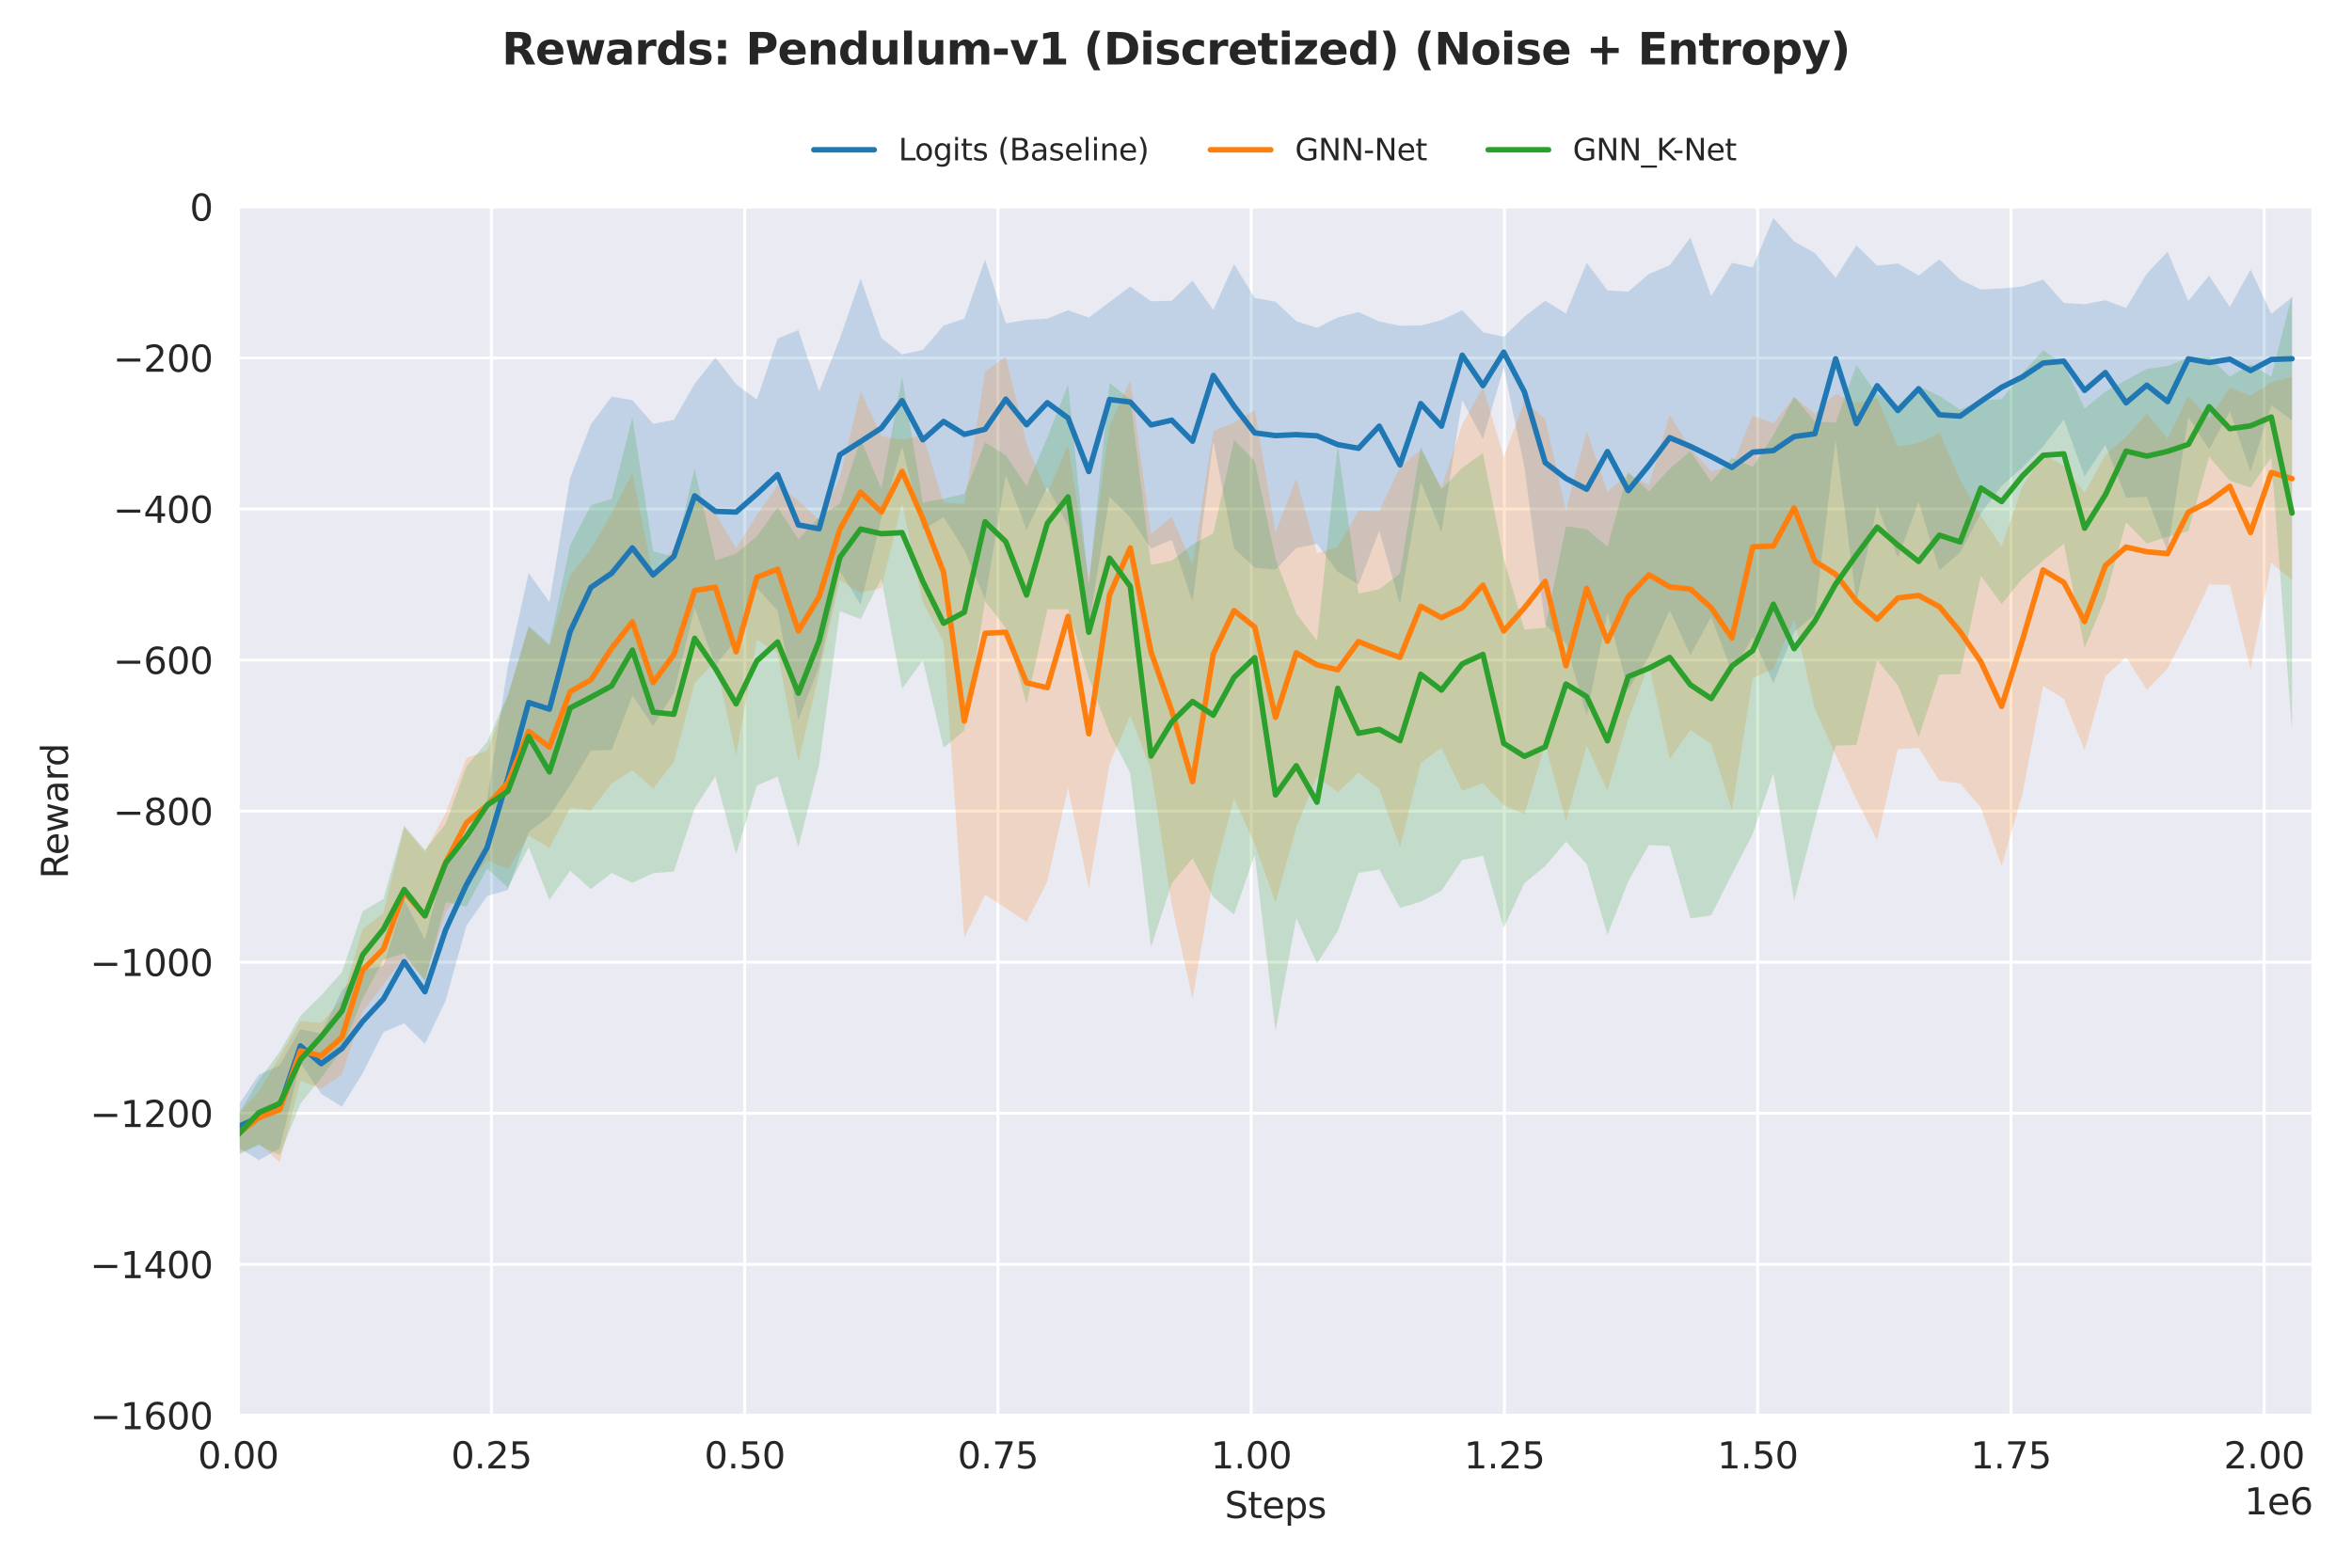 <?xml version="1.0" encoding="utf-8" standalone="no"?>
<!DOCTYPE svg PUBLIC "-//W3C//DTD SVG 1.1//EN"
  "http://www.w3.org/Graphics/SVG/1.1/DTD/svg11.dtd">
<svg xmlns:xlink="http://www.w3.org/1999/xlink" width="648pt" height="432pt" viewBox="0 0 648 432" xmlns="http://www.w3.org/2000/svg" version="1.1">
 <defs>
  <style type="text/css">*{stroke-linejoin: round; stroke-linecap: butt}</style>
 </defs>
 <g id="figure_1">
  <g id="patch_1">
   <path d="M 0 432 
L 648 432 
L 648 0 
L 0 0 
z
" style="fill: #ffffff"/>
  </g>
  <g id="axes_1">
   <g id="patch_2">
    <path d="M 65.63 390.04 
L 637.2 390.04 
L 637.2 57.006 
L 65.63 57.006 
z
" style="fill: #eaeaf2"/>
   </g>
   <g id="matplotlib.axis_1">
    <g id="xtick_1">
     <g id="line2d_1">
      <path d="M 65.631 390.04 
L 65.631 57.006 
" clip-path="url(#p867f226bdd)" style="fill: none; stroke: #ffffff; stroke-width: 0.8; stroke-linecap: round"/>
     </g>
     <g id="text_1">
      <!-- 0.00 -->
      <g style="fill: #262626" transform="translate(54.498 404.638) scale(0.1 -0.1)">
       <defs>
        <path id="DejaVuSans-30" d="M 2034 4250 
Q 1547 4250 1301 3770 
Q 1056 3291 1056 2328 
Q 1056 1369 1301 889 
Q 1547 409 2034 409 
Q 2525 409 2770 889 
Q 3016 1369 3016 2328 
Q 3016 3291 2770 3770 
Q 2525 4250 2034 4250 
z
M 2034 4750 
Q 2819 4750 3233 4129 
Q 3647 3509 3647 2328 
Q 3647 1150 3233 529 
Q 2819 -91 2034 -91 
Q 1250 -91 836 529 
Q 422 1150 422 2328 
Q 422 3509 836 4129 
Q 1250 4750 2034 4750 
z
" transform="scale(0.016)"/>
        <path id="DejaVuSans-2e" d="M 684 794 
L 1344 794 
L 1344 0 
L 684 0 
L 684 794 
z
" transform="scale(0.016)"/>
       </defs>
       <use xlink:href="#DejaVuSans-30"/>
       <use xlink:href="#DejaVuSans-2e" transform="translate(63.623 0)"/>
       <use xlink:href="#DejaVuSans-30" transform="translate(95.41 0)"/>
       <use xlink:href="#DejaVuSans-30" transform="translate(159.033 0)"/>
      </g>
     </g>
    </g>
    <g id="xtick_2">
     <g id="line2d_2">
      <path d="M 135.402 390.04 
L 135.402 57.006 
" clip-path="url(#p867f226bdd)" style="fill: none; stroke: #ffffff; stroke-width: 0.8; stroke-linecap: round"/>
     </g>
     <g id="text_2">
      <!-- 0.25 -->
      <g style="fill: #262626" transform="translate(124.27 404.638) scale(0.1 -0.1)">
       <defs>
        <path id="DejaVuSans-32" d="M 1228 531 
L 3431 531 
L 3431 0 
L 469 0 
L 469 531 
Q 828 903 1448 1529 
Q 2069 2156 2228 2338 
Q 2531 2678 2651 2914 
Q 2772 3150 2772 3378 
Q 2772 3750 2511 3984 
Q 2250 4219 1831 4219 
Q 1534 4219 1204 4116 
Q 875 4013 500 3803 
L 500 4441 
Q 881 4594 1212 4672 
Q 1544 4750 1819 4750 
Q 2544 4750 2975 4387 
Q 3406 4025 3406 3419 
Q 3406 3131 3298 2873 
Q 3191 2616 2906 2266 
Q 2828 2175 2409 1742 
Q 1991 1309 1228 531 
z
" transform="scale(0.016)"/>
        <path id="DejaVuSans-35" d="M 691 4666 
L 3169 4666 
L 3169 4134 
L 1269 4134 
L 1269 2991 
Q 1406 3038 1543 3061 
Q 1681 3084 1819 3084 
Q 2600 3084 3056 2656 
Q 3513 2228 3513 1497 
Q 3513 744 3044 326 
Q 2575 -91 1722 -91 
Q 1428 -91 1123 -41 
Q 819 9 494 109 
L 494 744 
Q 775 591 1075 516 
Q 1375 441 1709 441 
Q 2250 441 2565 725 
Q 2881 1009 2881 1497 
Q 2881 1984 2565 2268 
Q 2250 2553 1709 2553 
Q 1456 2553 1204 2497 
Q 953 2441 691 2322 
L 691 4666 
z
" transform="scale(0.016)"/>
       </defs>
       <use xlink:href="#DejaVuSans-30"/>
       <use xlink:href="#DejaVuSans-2e" transform="translate(63.623 0)"/>
       <use xlink:href="#DejaVuSans-32" transform="translate(95.41 0)"/>
       <use xlink:href="#DejaVuSans-35" transform="translate(159.033 0)"/>
      </g>
     </g>
    </g>
    <g id="xtick_3">
     <g id="line2d_3">
      <path d="M 205.174 390.04 
L 205.174 57.006 
" clip-path="url(#p867f226bdd)" style="fill: none; stroke: #ffffff; stroke-width: 0.8; stroke-linecap: round"/>
     </g>
     <g id="text_3">
      <!-- 0.50 -->
      <g style="fill: #262626" transform="translate(194.041 404.638) scale(0.1 -0.1)">
       <use xlink:href="#DejaVuSans-30"/>
       <use xlink:href="#DejaVuSans-2e" transform="translate(63.623 0)"/>
       <use xlink:href="#DejaVuSans-35" transform="translate(95.41 0)"/>
       <use xlink:href="#DejaVuSans-30" transform="translate(159.033 0)"/>
      </g>
     </g>
    </g>
    <g id="xtick_4">
     <g id="line2d_4">
      <path d="M 274.945 390.04 
L 274.945 57.006 
" clip-path="url(#p867f226bdd)" style="fill: none; stroke: #ffffff; stroke-width: 0.8; stroke-linecap: round"/>
     </g>
     <g id="text_4">
      <!-- 0.75 -->
      <g style="fill: #262626" transform="translate(263.813 404.638) scale(0.1 -0.1)">
       <defs>
        <path id="DejaVuSans-37" d="M 525 4666 
L 3525 4666 
L 3525 4397 
L 1831 0 
L 1172 0 
L 2766 4134 
L 525 4134 
L 525 4666 
z
" transform="scale(0.016)"/>
       </defs>
       <use xlink:href="#DejaVuSans-30"/>
       <use xlink:href="#DejaVuSans-2e" transform="translate(63.623 0)"/>
       <use xlink:href="#DejaVuSans-37" transform="translate(95.41 0)"/>
       <use xlink:href="#DejaVuSans-35" transform="translate(159.033 0)"/>
      </g>
     </g>
    </g>
    <g id="xtick_5">
     <g id="line2d_5">
      <path d="M 344.717 390.04 
L 344.717 57.006 
" clip-path="url(#p867f226bdd)" style="fill: none; stroke: #ffffff; stroke-width: 0.8; stroke-linecap: round"/>
     </g>
     <g id="text_5">
      <!-- 1.00 -->
      <g style="fill: #262626" transform="translate(333.584 404.638) scale(0.1 -0.1)">
       <defs>
        <path id="DejaVuSans-31" d="M 794 531 
L 1825 531 
L 1825 4091 
L 703 3866 
L 703 4441 
L 1819 4666 
L 2450 4666 
L 2450 531 
L 3481 531 
L 3481 0 
L 794 0 
L 794 531 
z
" transform="scale(0.016)"/>
       </defs>
       <use xlink:href="#DejaVuSans-31"/>
       <use xlink:href="#DejaVuSans-2e" transform="translate(63.623 0)"/>
       <use xlink:href="#DejaVuSans-30" transform="translate(95.41 0)"/>
       <use xlink:href="#DejaVuSans-30" transform="translate(159.033 0)"/>
      </g>
     </g>
    </g>
    <g id="xtick_6">
     <g id="line2d_6">
      <path d="M 414.488 390.04 
L 414.488 57.006 
" clip-path="url(#p867f226bdd)" style="fill: none; stroke: #ffffff; stroke-width: 0.8; stroke-linecap: round"/>
     </g>
     <g id="text_6">
      <!-- 1.25 -->
      <g style="fill: #262626" transform="translate(403.356 404.638) scale(0.1 -0.1)">
       <use xlink:href="#DejaVuSans-31"/>
       <use xlink:href="#DejaVuSans-2e" transform="translate(63.623 0)"/>
       <use xlink:href="#DejaVuSans-32" transform="translate(95.41 0)"/>
       <use xlink:href="#DejaVuSans-35" transform="translate(159.033 0)"/>
      </g>
     </g>
    </g>
    <g id="xtick_7">
     <g id="line2d_7">
      <path d="M 484.26 390.04 
L 484.26 57.006 
" clip-path="url(#p867f226bdd)" style="fill: none; stroke: #ffffff; stroke-width: 0.8; stroke-linecap: round"/>
     </g>
     <g id="text_7">
      <!-- 1.50 -->
      <g style="fill: #262626" transform="translate(473.127 404.638) scale(0.1 -0.1)">
       <use xlink:href="#DejaVuSans-31"/>
       <use xlink:href="#DejaVuSans-2e" transform="translate(63.623 0)"/>
       <use xlink:href="#DejaVuSans-35" transform="translate(95.41 0)"/>
       <use xlink:href="#DejaVuSans-30" transform="translate(159.033 0)"/>
      </g>
     </g>
    </g>
    <g id="xtick_8">
     <g id="line2d_8">
      <path d="M 554.032 390.04 
L 554.032 57.006 
" clip-path="url(#p867f226bdd)" style="fill: none; stroke: #ffffff; stroke-width: 0.8; stroke-linecap: round"/>
     </g>
     <g id="text_8">
      <!-- 1.75 -->
      <g style="fill: #262626" transform="translate(542.899 404.638) scale(0.1 -0.1)">
       <use xlink:href="#DejaVuSans-31"/>
       <use xlink:href="#DejaVuSans-2e" transform="translate(63.623 0)"/>
       <use xlink:href="#DejaVuSans-37" transform="translate(95.41 0)"/>
       <use xlink:href="#DejaVuSans-35" transform="translate(159.033 0)"/>
      </g>
     </g>
    </g>
    <g id="xtick_9">
     <g id="line2d_9">
      <path d="M 623.803 390.04 
L 623.803 57.006 
" clip-path="url(#p867f226bdd)" style="fill: none; stroke: #ffffff; stroke-width: 0.8; stroke-linecap: round"/>
     </g>
     <g id="text_9">
      <!-- 2.00 -->
      <g style="fill: #262626" transform="translate(612.67 404.638) scale(0.1 -0.1)">
       <use xlink:href="#DejaVuSans-32"/>
       <use xlink:href="#DejaVuSans-2e" transform="translate(63.623 0)"/>
       <use xlink:href="#DejaVuSans-30" transform="translate(95.41 0)"/>
       <use xlink:href="#DejaVuSans-30" transform="translate(159.033 0)"/>
      </g>
     </g>
    </g>
    <g id="text_10">
     <!-- Steps -->
     <g style="fill: #262626" transform="translate(337.425 418.317) scale(0.1 -0.1)">
      <defs>
       <path id="DejaVuSans-53" d="M 3425 4513 
L 3425 3897 
Q 3066 4069 2747 4153 
Q 2428 4238 2131 4238 
Q 1616 4238 1336 4038 
Q 1056 3838 1056 3469 
Q 1056 3159 1242 3001 
Q 1428 2844 1947 2747 
L 2328 2669 
Q 3034 2534 3370 2195 
Q 3706 1856 3706 1288 
Q 3706 609 3251 259 
Q 2797 -91 1919 -91 
Q 1588 -91 1214 -16 
Q 841 59 441 206 
L 441 856 
Q 825 641 1194 531 
Q 1563 422 1919 422 
Q 2459 422 2753 634 
Q 3047 847 3047 1241 
Q 3047 1584 2836 1778 
Q 2625 1972 2144 2069 
L 1759 2144 
Q 1053 2284 737 2584 
Q 422 2884 422 3419 
Q 422 4038 858 4394 
Q 1294 4750 2059 4750 
Q 2388 4750 2728 4690 
Q 3069 4631 3425 4513 
z
" transform="scale(0.016)"/>
       <path id="DejaVuSans-74" d="M 1172 4494 
L 1172 3500 
L 2356 3500 
L 2356 3053 
L 1172 3053 
L 1172 1153 
Q 1172 725 1289 603 
Q 1406 481 1766 481 
L 2356 481 
L 2356 0 
L 1766 0 
Q 1100 0 847 248 
Q 594 497 594 1153 
L 594 3053 
L 172 3053 
L 172 3500 
L 594 3500 
L 594 4494 
L 1172 4494 
z
" transform="scale(0.016)"/>
       <path id="DejaVuSans-65" d="M 3597 1894 
L 3597 1613 
L 953 1613 
Q 991 1019 1311 708 
Q 1631 397 2203 397 
Q 2534 397 2845 478 
Q 3156 559 3463 722 
L 3463 178 
Q 3153 47 2828 -22 
Q 2503 -91 2169 -91 
Q 1331 -91 842 396 
Q 353 884 353 1716 
Q 353 2575 817 3079 
Q 1281 3584 2069 3584 
Q 2775 3584 3186 3129 
Q 3597 2675 3597 1894 
z
M 3022 2063 
Q 3016 2534 2758 2815 
Q 2500 3097 2075 3097 
Q 1594 3097 1305 2825 
Q 1016 2553 972 2059 
L 3022 2063 
z
" transform="scale(0.016)"/>
       <path id="DejaVuSans-70" d="M 1159 525 
L 1159 -1331 
L 581 -1331 
L 581 3500 
L 1159 3500 
L 1159 2969 
Q 1341 3281 1617 3432 
Q 1894 3584 2278 3584 
Q 2916 3584 3314 3078 
Q 3713 2572 3713 1747 
Q 3713 922 3314 415 
Q 2916 -91 2278 -91 
Q 1894 -91 1617 61 
Q 1341 213 1159 525 
z
M 3116 1747 
Q 3116 2381 2855 2742 
Q 2594 3103 2138 3103 
Q 1681 3103 1420 2742 
Q 1159 2381 1159 1747 
Q 1159 1113 1420 752 
Q 1681 391 2138 391 
Q 2594 391 2855 752 
Q 3116 1113 3116 1747 
z
" transform="scale(0.016)"/>
       <path id="DejaVuSans-73" d="M 2834 3397 
L 2834 2853 
Q 2591 2978 2328 3040 
Q 2066 3103 1784 3103 
Q 1356 3103 1142 2972 
Q 928 2841 928 2578 
Q 928 2378 1081 2264 
Q 1234 2150 1697 2047 
L 1894 2003 
Q 2506 1872 2764 1633 
Q 3022 1394 3022 966 
Q 3022 478 2636 193 
Q 2250 -91 1575 -91 
Q 1294 -91 989 -36 
Q 684 19 347 128 
L 347 722 
Q 666 556 975 473 
Q 1284 391 1588 391 
Q 1994 391 2212 530 
Q 2431 669 2431 922 
Q 2431 1156 2273 1281 
Q 2116 1406 1581 1522 
L 1381 1569 
Q 847 1681 609 1914 
Q 372 2147 372 2553 
Q 372 3047 722 3315 
Q 1072 3584 1716 3584 
Q 2034 3584 2315 3537 
Q 2597 3491 2834 3397 
z
" transform="scale(0.016)"/>
      </defs>
      <use xlink:href="#DejaVuSans-53"/>
      <use xlink:href="#DejaVuSans-74" transform="translate(63.477 0)"/>
      <use xlink:href="#DejaVuSans-65" transform="translate(102.686 0)"/>
      <use xlink:href="#DejaVuSans-70" transform="translate(164.209 0)"/>
      <use xlink:href="#DejaVuSans-73" transform="translate(227.686 0)"/>
     </g>
    </g>
    <g id="text_11">
     <!-- 1e6 -->
     <g style="fill: #262626" transform="translate(618.322 417.317) scale(0.1 -0.1)">
      <defs>
       <path id="DejaVuSans-36" d="M 2113 2584 
Q 1688 2584 1439 2293 
Q 1191 2003 1191 1497 
Q 1191 994 1439 701 
Q 1688 409 2113 409 
Q 2538 409 2786 701 
Q 3034 994 3034 1497 
Q 3034 2003 2786 2293 
Q 2538 2584 2113 2584 
z
M 3366 4563 
L 3366 3988 
Q 3128 4100 2886 4159 
Q 2644 4219 2406 4219 
Q 1781 4219 1451 3797 
Q 1122 3375 1075 2522 
Q 1259 2794 1537 2939 
Q 1816 3084 2150 3084 
Q 2853 3084 3261 2657 
Q 3669 2231 3669 1497 
Q 3669 778 3244 343 
Q 2819 -91 2113 -91 
Q 1303 -91 875 529 
Q 447 1150 447 2328 
Q 447 3434 972 4092 
Q 1497 4750 2381 4750 
Q 2619 4750 2861 4703 
Q 3103 4656 3366 4563 
z
" transform="scale(0.016)"/>
      </defs>
      <use xlink:href="#DejaVuSans-31"/>
      <use xlink:href="#DejaVuSans-65" transform="translate(63.623 0)"/>
      <use xlink:href="#DejaVuSans-36" transform="translate(125.146 0)"/>
     </g>
    </g>
   </g>
   <g id="matplotlib.axis_2">
    <g id="ytick_1">
     <g id="line2d_10">
      <path d="M 65.63 390.04 
L 637.2 390.04 
" clip-path="url(#p867f226bdd)" style="fill: none; stroke: #ffffff; stroke-width: 0.8; stroke-linecap: round"/>
     </g>
     <g id="text_12">
      <!-- −1600 -->
      <g style="fill: #262626" transform="translate(24.8 393.839) scale(0.1 -0.1)">
       <defs>
        <path id="DejaVuSans-2212" d="M 678 2272 
L 4684 2272 
L 4684 1741 
L 678 1741 
L 678 2272 
z
" transform="scale(0.016)"/>
       </defs>
       <use xlink:href="#DejaVuSans-2212"/>
       <use xlink:href="#DejaVuSans-31" transform="translate(83.789 0)"/>
       <use xlink:href="#DejaVuSans-36" transform="translate(147.412 0)"/>
       <use xlink:href="#DejaVuSans-30" transform="translate(211.035 0)"/>
       <use xlink:href="#DejaVuSans-30" transform="translate(274.658 0)"/>
      </g>
     </g>
    </g>
    <g id="ytick_2">
     <g id="line2d_11">
      <path d="M 65.63 348.411 
L 637.2 348.411 
" clip-path="url(#p867f226bdd)" style="fill: none; stroke: #ffffff; stroke-width: 0.8; stroke-linecap: round"/>
     </g>
     <g id="text_13">
      <!-- −1400 -->
      <g style="fill: #262626" transform="translate(24.8 352.21) scale(0.1 -0.1)">
       <defs>
        <path id="DejaVuSans-34" d="M 2419 4116 
L 825 1625 
L 2419 1625 
L 2419 4116 
z
M 2253 4666 
L 3047 4666 
L 3047 1625 
L 3713 1625 
L 3713 1100 
L 3047 1100 
L 3047 0 
L 2419 0 
L 2419 1100 
L 313 1100 
L 313 1709 
L 2253 4666 
z
" transform="scale(0.016)"/>
       </defs>
       <use xlink:href="#DejaVuSans-2212"/>
       <use xlink:href="#DejaVuSans-31" transform="translate(83.789 0)"/>
       <use xlink:href="#DejaVuSans-34" transform="translate(147.412 0)"/>
       <use xlink:href="#DejaVuSans-30" transform="translate(211.035 0)"/>
       <use xlink:href="#DejaVuSans-30" transform="translate(274.658 0)"/>
      </g>
     </g>
    </g>
    <g id="ytick_3">
     <g id="line2d_12">
      <path d="M 65.63 306.782 
L 637.2 306.782 
" clip-path="url(#p867f226bdd)" style="fill: none; stroke: #ffffff; stroke-width: 0.8; stroke-linecap: round"/>
     </g>
     <g id="text_14">
      <!-- −1200 -->
      <g style="fill: #262626" transform="translate(24.8 310.581) scale(0.1 -0.1)">
       <use xlink:href="#DejaVuSans-2212"/>
       <use xlink:href="#DejaVuSans-31" transform="translate(83.789 0)"/>
       <use xlink:href="#DejaVuSans-32" transform="translate(147.412 0)"/>
       <use xlink:href="#DejaVuSans-30" transform="translate(211.035 0)"/>
       <use xlink:href="#DejaVuSans-30" transform="translate(274.658 0)"/>
      </g>
     </g>
    </g>
    <g id="ytick_4">
     <g id="line2d_13">
      <path d="M 65.63 265.152 
L 637.2 265.152 
" clip-path="url(#p867f226bdd)" style="fill: none; stroke: #ffffff; stroke-width: 0.8; stroke-linecap: round"/>
     </g>
     <g id="text_15">
      <!-- −1000 -->
      <g style="fill: #262626" transform="translate(24.8 268.952) scale(0.1 -0.1)">
       <use xlink:href="#DejaVuSans-2212"/>
       <use xlink:href="#DejaVuSans-31" transform="translate(83.789 0)"/>
       <use xlink:href="#DejaVuSans-30" transform="translate(147.412 0)"/>
       <use xlink:href="#DejaVuSans-30" transform="translate(211.035 0)"/>
       <use xlink:href="#DejaVuSans-30" transform="translate(274.658 0)"/>
      </g>
     </g>
    </g>
    <g id="ytick_5">
     <g id="line2d_14">
      <path d="M 65.63 223.523 
L 637.2 223.523 
" clip-path="url(#p867f226bdd)" style="fill: none; stroke: #ffffff; stroke-width: 0.8; stroke-linecap: round"/>
     </g>
     <g id="text_16">
      <!-- −800 -->
      <g style="fill: #262626" transform="translate(31.163 227.322) scale(0.1 -0.1)">
       <defs>
        <path id="DejaVuSans-38" d="M 2034 2216 
Q 1584 2216 1326 1975 
Q 1069 1734 1069 1313 
Q 1069 891 1326 650 
Q 1584 409 2034 409 
Q 2484 409 2743 651 
Q 3003 894 3003 1313 
Q 3003 1734 2745 1975 
Q 2488 2216 2034 2216 
z
M 1403 2484 
Q 997 2584 770 2862 
Q 544 3141 544 3541 
Q 544 4100 942 4425 
Q 1341 4750 2034 4750 
Q 2731 4750 3128 4425 
Q 3525 4100 3525 3541 
Q 3525 3141 3298 2862 
Q 3072 2584 2669 2484 
Q 3125 2378 3379 2068 
Q 3634 1759 3634 1313 
Q 3634 634 3220 271 
Q 2806 -91 2034 -91 
Q 1263 -91 848 271 
Q 434 634 434 1313 
Q 434 1759 690 2068 
Q 947 2378 1403 2484 
z
M 1172 3481 
Q 1172 3119 1398 2916 
Q 1625 2713 2034 2713 
Q 2441 2713 2670 2916 
Q 2900 3119 2900 3481 
Q 2900 3844 2670 4047 
Q 2441 4250 2034 4250 
Q 1625 4250 1398 4047 
Q 1172 3844 1172 3481 
z
" transform="scale(0.016)"/>
       </defs>
       <use xlink:href="#DejaVuSans-2212"/>
       <use xlink:href="#DejaVuSans-38" transform="translate(83.789 0)"/>
       <use xlink:href="#DejaVuSans-30" transform="translate(147.412 0)"/>
       <use xlink:href="#DejaVuSans-30" transform="translate(211.035 0)"/>
      </g>
     </g>
    </g>
    <g id="ytick_6">
     <g id="line2d_15">
      <path d="M 65.63 181.894 
L 637.2 181.894 
" clip-path="url(#p867f226bdd)" style="fill: none; stroke: #ffffff; stroke-width: 0.8; stroke-linecap: round"/>
     </g>
     <g id="text_17">
      <!-- −600 -->
      <g style="fill: #262626" transform="translate(31.163 185.693) scale(0.1 -0.1)">
       <use xlink:href="#DejaVuSans-2212"/>
       <use xlink:href="#DejaVuSans-36" transform="translate(83.789 0)"/>
       <use xlink:href="#DejaVuSans-30" transform="translate(147.412 0)"/>
       <use xlink:href="#DejaVuSans-30" transform="translate(211.035 0)"/>
      </g>
     </g>
    </g>
    <g id="ytick_7">
     <g id="line2d_16">
      <path d="M 65.63 140.265 
L 637.2 140.265 
" clip-path="url(#p867f226bdd)" style="fill: none; stroke: #ffffff; stroke-width: 0.8; stroke-linecap: round"/>
     </g>
     <g id="text_18">
      <!-- −400 -->
      <g style="fill: #262626" transform="translate(31.163 144.064) scale(0.1 -0.1)">
       <use xlink:href="#DejaVuSans-2212"/>
       <use xlink:href="#DejaVuSans-34" transform="translate(83.789 0)"/>
       <use xlink:href="#DejaVuSans-30" transform="translate(147.412 0)"/>
       <use xlink:href="#DejaVuSans-30" transform="translate(211.035 0)"/>
      </g>
     </g>
    </g>
    <g id="ytick_8">
     <g id="line2d_17">
      <path d="M 65.63 98.635 
L 637.2 98.635 
" clip-path="url(#p867f226bdd)" style="fill: none; stroke: #ffffff; stroke-width: 0.8; stroke-linecap: round"/>
     </g>
     <g id="text_19">
      <!-- −200 -->
      <g style="fill: #262626" transform="translate(31.163 102.435) scale(0.1 -0.1)">
       <use xlink:href="#DejaVuSans-2212"/>
       <use xlink:href="#DejaVuSans-32" transform="translate(83.789 0)"/>
       <use xlink:href="#DejaVuSans-30" transform="translate(147.412 0)"/>
       <use xlink:href="#DejaVuSans-30" transform="translate(211.035 0)"/>
      </g>
     </g>
    </g>
    <g id="ytick_9">
     <g id="line2d_18">
      <path d="M 65.63 57.006 
L 637.2 57.006 
" clip-path="url(#p867f226bdd)" style="fill: none; stroke: #ffffff; stroke-width: 0.8; stroke-linecap: round"/>
     </g>
     <g id="text_20">
      <!-- 0 -->
      <g style="fill: #262626" transform="translate(52.267 60.805) scale(0.1 -0.1)">
       <use xlink:href="#DejaVuSans-30"/>
      </g>
     </g>
    </g>
    <g id="text_21">
     <!-- Reward -->
     <g style="fill: #262626" transform="translate(18.721 242.144) rotate(-90) scale(0.1 -0.1)">
      <defs>
       <path id="DejaVuSans-52" d="M 2841 2188 
Q 3044 2119 3236 1894 
Q 3428 1669 3622 1275 
L 4263 0 
L 3584 0 
L 2988 1197 
Q 2756 1666 2539 1819 
Q 2322 1972 1947 1972 
L 1259 1972 
L 1259 0 
L 628 0 
L 628 4666 
L 2053 4666 
Q 2853 4666 3247 4331 
Q 3641 3997 3641 3322 
Q 3641 2881 3436 2590 
Q 3231 2300 2841 2188 
z
M 1259 4147 
L 1259 2491 
L 2053 2491 
Q 2509 2491 2742 2702 
Q 2975 2913 2975 3322 
Q 2975 3731 2742 3939 
Q 2509 4147 2053 4147 
L 1259 4147 
z
" transform="scale(0.016)"/>
       <path id="DejaVuSans-77" d="M 269 3500 
L 844 3500 
L 1563 769 
L 2278 3500 
L 2956 3500 
L 3675 769 
L 4391 3500 
L 4966 3500 
L 4050 0 
L 3372 0 
L 2619 2869 
L 1863 0 
L 1184 0 
L 269 3500 
z
" transform="scale(0.016)"/>
       <path id="DejaVuSans-61" d="M 2194 1759 
Q 1497 1759 1228 1600 
Q 959 1441 959 1056 
Q 959 750 1161 570 
Q 1363 391 1709 391 
Q 2188 391 2477 730 
Q 2766 1069 2766 1631 
L 2766 1759 
L 2194 1759 
z
M 3341 1997 
L 3341 0 
L 2766 0 
L 2766 531 
Q 2569 213 2275 61 
Q 1981 -91 1556 -91 
Q 1019 -91 701 211 
Q 384 513 384 1019 
Q 384 1609 779 1909 
Q 1175 2209 1959 2209 
L 2766 2209 
L 2766 2266 
Q 2766 2663 2505 2880 
Q 2244 3097 1772 3097 
Q 1472 3097 1187 3025 
Q 903 2953 641 2809 
L 641 3341 
Q 956 3463 1253 3523 
Q 1550 3584 1831 3584 
Q 2591 3584 2966 3190 
Q 3341 2797 3341 1997 
z
" transform="scale(0.016)"/>
       <path id="DejaVuSans-72" d="M 2631 2963 
Q 2534 3019 2420 3045 
Q 2306 3072 2169 3072 
Q 1681 3072 1420 2755 
Q 1159 2438 1159 1844 
L 1159 0 
L 581 0 
L 581 3500 
L 1159 3500 
L 1159 2956 
Q 1341 3275 1631 3429 
Q 1922 3584 2338 3584 
Q 2397 3584 2469 3576 
Q 2541 3569 2628 3553 
L 2631 2963 
z
" transform="scale(0.016)"/>
       <path id="DejaVuSans-64" d="M 2906 2969 
L 2906 4863 
L 3481 4863 
L 3481 0 
L 2906 0 
L 2906 525 
Q 2725 213 2448 61 
Q 2172 -91 1784 -91 
Q 1150 -91 751 415 
Q 353 922 353 1747 
Q 353 2572 751 3078 
Q 1150 3584 1784 3584 
Q 2172 3584 2448 3432 
Q 2725 3281 2906 2969 
z
M 947 1747 
Q 947 1113 1208 752 
Q 1469 391 1925 391 
Q 2381 391 2643 752 
Q 2906 1113 2906 1747 
Q 2906 2381 2643 2742 
Q 2381 3103 1925 3103 
Q 1469 3103 1208 2742 
Q 947 2381 947 1747 
z
" transform="scale(0.016)"/>
      </defs>
      <use xlink:href="#DejaVuSans-52"/>
      <use xlink:href="#DejaVuSans-65" transform="translate(64.982 0)"/>
      <use xlink:href="#DejaVuSans-77" transform="translate(126.506 0)"/>
      <use xlink:href="#DejaVuSans-61" transform="translate(208.293 0)"/>
      <use xlink:href="#DejaVuSans-72" transform="translate(269.572 0)"/>
      <use xlink:href="#DejaVuSans-64" transform="translate(308.936 0)"/>
     </g>
    </g>
   </g>
   <g id="FillBetweenPolyCollection_1">
    <path d="M 65.631 304.666 
L 65.631 316.188 
L 71.347 319.685 
L 77.062 316.449 
L 82.778 292.803 
L 88.494 301.444 
L 94.209 304.96 
L 99.925 295.721 
L 105.641 284.41 
L 111.356 281.987 
L 117.072 287.65 
L 122.788 275.733 
L 128.503 255.098 
L 134.219 246.912 
L 139.935 245.215 
L 145.65 229.263 
L 151.366 224.924 
L 157.082 216.417 
L 162.797 206.822 
L 168.513 206.646 
L 174.229 191.65 
L 179.945 200.072 
L 185.66 190.933 
L 191.376 167.469 
L 197.092 183.29 
L 202.807 176.34 
L 208.523 162.097 
L 214.239 168.224 
L 219.954 198.341 
L 225.67 183.608 
L 231.386 157.361 
L 237.101 166.597 
L 242.817 142.838 
L 248.533 123.104 
L 254.248 145.992 
L 259.964 142.537 
L 265.68 151.615 
L 271.395 165.08 
L 277.111 130.883 
L 282.827 145.974 
L 288.542 134.151 
L 294.258 144.847 
L 299.974 172.396 
L 305.69 136.921 
L 311.405 142.62 
L 317.121 151.163 
L 322.837 148.719 
L 328.552 165.803 
L 334.268 121.53 
L 339.984 151.066 
L 345.699 156.474 
L 351.415 156.951 
L 357.131 151.03 
L 362.846 149.868 
L 368.562 157.538 
L 374.278 161.087 
L 379.993 146.276 
L 385.709 166.456 
L 391.425 132.731 
L 397.14 146.661 
L 402.856 110.298 
L 408.572 120.994 
L 414.288 101.287 
L 420.003 128.799 
L 425.719 172.09 
L 431.435 177.281 
L 437.15 197.208 
L 442.866 168.88 
L 448.582 190.022 
L 454.297 180.923 
L 460.013 168.121 
L 465.729 180.538 
L 471.444 170.003 
L 477.16 185.185 
L 482.876 175.522 
L 488.591 188.255 
L 494.307 174.078 
L 500.023 169.339 
L 505.738 121.196 
L 511.454 165.838 
L 517.17 139.369 
L 522.885 153.662 
L 528.601 138.308 
L 534.317 157.138 
L 540.033 152.292 
L 545.748 141.46 
L 551.464 133.925 
L 557.18 128.805 
L 562.895 123.04 
L 568.611 115.575 
L 574.327 131.325 
L 580.042 122.586 
L 585.758 137.167 
L 591.474 136.903 
L 597.189 151.964 
L 602.905 114.87 
L 608.621 123.845 
L 614.336 113.365 
L 620.052 129.993 
L 625.768 111.655 
L 631.483 115.821 
L 631.483 81.889 
L 631.483 81.889 
L 625.768 86.462 
L 620.052 74.236 
L 614.336 84.597 
L 608.621 75.961 
L 602.905 82.919 
L 597.189 69.371 
L 591.474 75.372 
L 585.758 84.858 
L 580.042 82.738 
L 574.327 83.841 
L 568.611 83.477 
L 562.895 77.054 
L 557.18 78.934 
L 551.464 79.508 
L 545.748 79.756 
L 540.033 77.045 
L 534.317 71.448 
L 528.601 75.926 
L 522.885 72.59 
L 517.17 73.215 
L 511.454 67.571 
L 505.738 76.561 
L 500.023 69.732 
L 494.307 66.531 
L 488.591 60.067 
L 482.876 73.689 
L 477.16 72.433 
L 471.444 81.603 
L 465.729 65.466 
L 460.013 73.093 
L 454.297 75.483 
L 448.582 80.357 
L 442.866 79.997 
L 437.15 72.41 
L 431.435 86.398 
L 425.719 82.861 
L 420.003 87.241 
L 414.288 92.803 
L 408.572 91.556 
L 402.856 85.471 
L 397.14 88.219 
L 391.425 89.697 
L 385.709 89.766 
L 379.993 88.594 
L 374.278 85.979 
L 368.562 87.48 
L 362.846 90.331 
L 357.131 88.514 
L 351.415 83.125 
L 345.699 82.091 
L 339.984 72.761 
L 334.268 85.4 
L 328.552 77.359 
L 322.837 82.851 
L 317.121 83.03 
L 311.405 78.947 
L 305.69 83.243 
L 299.974 87.481 
L 294.258 85.516 
L 288.542 87.783 
L 282.827 88.141 
L 277.111 89.106 
L 271.395 71.51 
L 265.68 87.781 
L 259.964 89.731 
L 254.248 96.414 
L 248.533 97.662 
L 242.817 93.104 
L 237.101 76.763 
L 231.386 93.283 
L 225.67 107.819 
L 219.954 90.948 
L 214.239 93.303 
L 208.523 110.11 
L 202.807 105.875 
L 197.092 98.524 
L 191.376 105.783 
L 185.66 115.688 
L 179.945 116.764 
L 174.229 110.291 
L 168.513 109.293 
L 162.797 116.927 
L 157.082 131.65 
L 151.366 165.907 
L 145.65 157.903 
L 139.935 183.551 
L 134.219 220.143 
L 128.503 232.541 
L 122.788 236.684 
L 117.072 258.928 
L 111.356 247.991 
L 105.641 266.172 
L 99.925 267.203 
L 94.209 272.887 
L 88.494 284.805 
L 82.778 283.618 
L 77.062 293.574 
L 71.347 296.091 
L 65.631 304.666 
z
" clip-path="url(#p867f226bdd)" style="fill: #1f77b4; fill-opacity: 0.2"/>
   </g>
   <g id="FillBetweenPolyCollection_2">
    <path d="M 65.631 307.052 
L 65.631 317.932 
L 71.347 315.143 
L 77.062 320.324 
L 82.778 297.766 
L 88.494 300.003 
L 94.209 296.095 
L 99.925 278.734 
L 105.641 271.362 
L 111.356 263.739 
L 117.072 269.864 
L 122.788 251.324 
L 128.503 244.526 
L 134.219 236.998 
L 139.935 239.508 
L 145.65 230.282 
L 151.366 233.622 
L 157.082 222.625 
L 162.797 223.333 
L 168.513 215.851 
L 174.229 212.275 
L 179.945 217.331 
L 185.66 209.899 
L 191.376 188.285 
L 197.092 182.114 
L 202.807 208.149 
L 208.523 176.273 
L 214.239 179.962 
L 219.954 209.883 
L 225.67 185.563 
L 231.386 159.968 
L 237.101 163.334 
L 242.817 162.058 
L 248.533 138.616 
L 254.248 165.931 
L 259.964 176.883 
L 265.68 258.447 
L 271.395 246.559 
L 277.111 250.259 
L 282.827 254.1 
L 288.542 242.973 
L 294.258 217.084 
L 299.974 244.837 
L 305.69 210.532 
L 311.405 197.195 
L 317.121 212.162 
L 322.837 249.402 
L 328.552 275.153 
L 334.268 241.754 
L 339.984 220.004 
L 345.699 232.614 
L 351.415 248.706 
L 357.131 227.984 
L 362.846 213.974 
L 368.562 218.363 
L 374.278 212.892 
L 379.993 217.347 
L 385.709 233.539 
L 391.425 210.193 
L 397.14 206.119 
L 402.856 217.931 
L 408.572 215.797 
L 414.288 221.88 
L 420.003 224.402 
L 425.719 204.977 
L 431.435 226.275 
L 437.15 205.475 
L 442.866 217.894 
L 448.582 198.26 
L 454.297 183.09 
L 460.013 209.169 
L 465.729 201.142 
L 471.444 205.001 
L 477.16 223.239 
L 482.876 186.889 
L 488.591 184.294 
L 494.307 170.439 
L 500.023 195.321 
L 505.738 207.994 
L 511.454 220.315 
L 517.17 231.549 
L 522.885 206.474 
L 528.601 206.081 
L 534.317 215.125 
L 540.033 215.908 
L 545.748 222.553 
L 551.464 238.658 
L 557.18 218.874 
L 562.895 189.043 
L 568.611 192.593 
L 574.327 206.754 
L 580.042 186.356 
L 585.758 181.093 
L 591.474 190.124 
L 597.189 184.177 
L 602.905 173.224 
L 608.621 161.061 
L 614.336 161.19 
L 620.052 184.448 
L 625.768 155.093 
L 631.483 159.901 
L 631.483 103.907 
L 631.483 103.907 
L 625.768 105.297 
L 620.052 109.066 
L 614.336 106.84 
L 608.621 115.389 
L 602.905 109.047 
L 597.189 120.909 
L 591.474 113.975 
L 585.758 120.399 
L 580.042 125.375 
L 574.327 135.803 
L 568.611 128.411 
L 562.895 125.042 
L 557.18 134.006 
L 551.464 150.674 
L 545.748 142.162 
L 540.033 132.219 
L 534.317 119.244 
L 528.601 122.098 
L 522.885 123.083 
L 517.17 109.765 
L 511.454 111.021 
L 505.738 108.505 
L 500.023 114.011 
L 494.307 109.425 
L 488.591 116.608 
L 482.876 114.52 
L 477.16 128.384 
L 471.444 129.914 
L 465.729 123.535 
L 460.013 114.29 
L 454.297 133.663 
L 448.582 130.592 
L 442.866 135.535 
L 437.15 118.752 
L 431.435 140.71 
L 425.719 115.427 
L 420.003 110.567 
L 414.288 125.902 
L 408.572 106.659 
L 402.856 116.985 
L 397.14 134.3 
L 391.425 123.955 
L 385.709 128.749 
L 379.993 140.865 
L 374.278 140.672 
L 368.562 150.763 
L 362.846 152.452 
L 357.131 131.812 
L 351.415 146.643 
L 345.699 112.982 
L 339.984 116.459 
L 334.268 118.755 
L 328.552 155.693 
L 322.837 142.373 
L 317.121 147.141 
L 311.405 104.744 
L 305.69 117.377 
L 299.974 159.564 
L 294.258 122.619 
L 288.542 136.018 
L 282.827 122.234 
L 277.111 98.207 
L 271.395 102.457 
L 265.68 138.911 
L 259.964 138.474 
L 254.248 119.845 
L 248.533 121.174 
L 242.817 120.156 
L 237.101 107.862 
L 231.386 131.681 
L 225.67 143.284 
L 219.954 137.865 
L 214.239 133.725 
L 208.523 141.886 
L 202.807 151.104 
L 197.092 141.5 
L 191.376 137.176 
L 185.66 150.853 
L 179.945 158.881 
L 174.229 130.401 
L 168.513 141.408 
L 162.797 151.353 
L 157.082 158.611 
L 151.366 178.098 
L 145.65 172.82 
L 139.935 191.789 
L 134.219 206.815 
L 128.503 208.936 
L 122.788 223.962 
L 117.072 234.783 
L 111.356 227.91 
L 105.641 251.631 
L 99.925 255.924 
L 94.209 275.49 
L 88.494 281.897 
L 82.778 281.373 
L 77.062 291.233 
L 71.347 300.755 
L 65.631 307.052 
z
" clip-path="url(#p867f226bdd)" style="fill: #ff7f0e; fill-opacity: 0.2"/>
   </g>
   <g id="FillBetweenPolyCollection_3">
    <path d="M 65.631 307.131 
L 65.631 318.157 
L 71.347 315.557 
L 77.062 318.32 
L 82.778 304.108 
L 88.494 297.019 
L 94.209 289.322 
L 99.925 275.103 
L 105.641 264.412 
L 111.356 262.698 
L 117.072 270.525 
L 122.788 248.566 
L 128.503 249.861 
L 134.219 239.361 
L 139.935 244.583 
L 145.65 233.472 
L 151.366 247.946 
L 157.082 239.956 
L 162.797 245.035 
L 168.513 240.536 
L 174.229 243.283 
L 179.945 240.621 
L 185.66 240.171 
L 191.376 222.759 
L 197.092 213.927 
L 202.807 235.377 
L 208.523 216.458 
L 214.239 214.012 
L 219.954 233.413 
L 225.67 210.718 
L 231.386 168.422 
L 237.101 170.622 
L 242.817 159.411 
L 248.533 189.807 
L 254.248 181.933 
L 259.964 206.06 
L 265.68 201.322 
L 271.395 165.64 
L 277.111 173.051 
L 282.827 193.99 
L 288.542 167.879 
L 294.258 167.898 
L 299.974 186.755 
L 305.69 202.1 
L 311.405 213.033 
L 317.121 260.951 
L 322.837 243.381 
L 328.552 236.545 
L 334.268 247.187 
L 339.984 252.062 
L 345.699 235.503 
L 351.415 284.133 
L 357.131 252.962 
L 362.846 265.51 
L 368.562 256.588 
L 374.278 240.537 
L 379.993 239.587 
L 385.709 250.177 
L 391.425 248.49 
L 397.14 245.469 
L 402.856 236.979 
L 408.572 235.808 
L 414.288 255.685 
L 420.003 243.337 
L 425.719 238.675 
L 431.435 231.96 
L 437.15 238.122 
L 442.866 257.618 
L 448.582 242.891 
L 454.297 232.846 
L 460.013 233.152 
L 465.729 253.061 
L 471.444 252.248 
L 477.16 240.89 
L 482.876 229.86 
L 488.591 213.098 
L 494.307 248.193 
L 500.023 226.063 
L 505.738 205.461 
L 511.454 205.306 
L 517.17 181.936 
L 522.885 188.782 
L 528.601 203.115 
L 534.317 185.841 
L 540.033 185.785 
L 545.748 158.661 
L 551.464 166.463 
L 557.18 159.445 
L 562.895 154.428 
L 568.611 149.802 
L 574.327 178.527 
L 580.042 164.79 
L 585.758 143.912 
L 591.474 149.747 
L 597.189 147.904 
L 602.905 146.402 
L 608.621 125.84 
L 614.336 132.459 
L 620.052 134.346 
L 625.768 126.043 
L 631.483 201.462 
L 631.483 81.301 
L 631.483 81.301 
L 625.768 103.787 
L 620.052 100.352 
L 614.336 103.809 
L 608.621 98.298 
L 602.905 98.522 
L 597.189 100.865 
L 591.474 101.637 
L 585.758 104.704 
L 580.042 107.898 
L 574.327 112.583 
L 568.611 100.327 
L 562.895 96.497 
L 557.18 102.91 
L 551.464 109.991 
L 545.748 110.292 
L 540.033 112.893 
L 534.317 109.106 
L 528.601 106.333 
L 522.885 111.638 
L 517.17 108.577 
L 511.454 100.588 
L 505.738 116.462 
L 500.023 116.176 
L 494.307 109.337 
L 488.591 119.906 
L 482.876 128.727 
L 477.16 126.167 
L 471.444 132.763 
L 465.729 124.363 
L 460.013 129.168 
L 454.297 135.411 
L 448.582 130.037 
L 442.866 150.681 
L 437.15 145.818 
L 431.435 145.042 
L 425.719 172.955 
L 420.003 173.517 
L 414.288 153.989 
L 408.572 124.861 
L 402.856 128.903 
L 397.14 134.853 
L 391.425 123.119 
L 385.709 158.043 
L 379.993 162.366 
L 374.278 163.601 
L 368.562 122.735 
L 362.846 176.604 
L 357.131 169.062 
L 351.415 153.977 
L 345.699 126.99 
L 339.984 121.26 
L 334.268 146.976 
L 328.552 150.045 
L 322.837 154.468 
L 317.121 155.721 
L 311.405 110.152 
L 305.69 105.502 
L 299.974 161.674 
L 294.258 105.966 
L 288.542 120.566 
L 282.827 133.948 
L 277.111 125.492 
L 271.395 121.922 
L 265.68 136.074 
L 259.964 137.438 
L 254.248 138.48 
L 248.533 103.731 
L 242.817 134.737 
L 237.101 120.962 
L 231.386 138.762 
L 225.67 142.546 
L 219.954 148.622 
L 214.239 139.791 
L 208.523 147.78 
L 202.807 152.533 
L 197.092 154.482 
L 191.376 129.045 
L 185.66 153.488 
L 179.945 151.874 
L 174.229 114.988 
L 168.513 137.475 
L 162.797 139.217 
L 157.082 150.218 
L 151.366 177.478 
L 145.65 172.444 
L 139.935 191.478 
L 134.219 204.402 
L 128.503 211.202 
L 122.788 227.067 
L 117.072 234.239 
L 111.356 227.535 
L 105.641 247.699 
L 99.925 251.102 
L 94.209 267.887 
L 88.494 274.297 
L 82.778 279.911 
L 77.062 289.837 
L 71.347 297.583 
L 65.631 307.131 
z
" clip-path="url(#p867f226bdd)" style="fill: #2ca02c; fill-opacity: 0.2"/>
   </g>
   <g id="line2d_19">
    <path d="M 65.631 310.427 
L 71.347 307.888 
L 77.062 305.011 
L 82.778 288.211 
L 88.494 293.125 
L 94.209 288.924 
L 99.925 281.462 
L 105.641 275.291 
L 111.356 264.989 
L 117.072 273.289 
L 122.788 256.209 
L 128.503 243.819 
L 134.219 233.527 
L 139.935 214.383 
L 145.65 193.583 
L 151.366 195.416 
L 157.082 174.034 
L 162.797 161.875 
L 168.513 157.969 
L 174.229 150.971 
L 179.945 158.418 
L 185.66 153.31 
L 191.376 136.626 
L 197.092 140.907 
L 202.807 141.108 
L 208.523 136.103 
L 214.239 130.764 
L 219.954 144.645 
L 225.67 145.713 
L 231.386 125.322 
L 237.101 121.68 
L 242.817 117.971 
L 248.533 110.383 
L 254.248 121.203 
L 259.964 116.134 
L 265.68 119.698 
L 271.395 118.295 
L 277.111 109.994 
L 282.827 117.057 
L 288.542 110.967 
L 294.258 115.182 
L 299.974 129.938 
L 305.69 110.082 
L 311.405 110.784 
L 317.121 117.096 
L 322.837 115.785 
L 328.552 121.581 
L 334.268 103.465 
L 339.984 111.913 
L 345.699 119.283 
L 351.415 120.038 
L 357.131 119.772 
L 362.846 120.099 
L 368.562 122.509 
L 374.278 123.533 
L 379.993 117.435 
L 385.709 128.111 
L 391.425 111.214 
L 397.14 117.44 
L 402.856 97.884 
L 408.572 106.275 
L 414.288 97.045 
L 420.003 108.02 
L 425.719 127.476 
L 431.435 131.839 
L 437.15 134.809 
L 442.866 124.439 
L 448.582 135.189 
L 454.297 128.203 
L 460.013 120.607 
L 465.729 123.002 
L 471.444 125.803 
L 477.16 128.809 
L 482.876 124.605 
L 488.591 124.161 
L 494.307 120.304 
L 500.023 119.536 
L 505.738 98.878 
L 511.454 116.704 
L 517.17 106.292 
L 522.885 113.126 
L 528.601 107.117 
L 534.317 114.293 
L 540.033 114.668 
L 545.748 110.608 
L 551.464 106.717 
L 557.18 103.87 
L 562.895 100.047 
L 568.611 99.526 
L 574.327 107.583 
L 580.042 102.662 
L 585.758 111.012 
L 591.474 106.137 
L 597.189 110.668 
L 602.905 98.895 
L 608.621 99.903 
L 614.336 98.981 
L 620.052 102.114 
L 625.768 99.059 
L 631.483 98.855 
" clip-path="url(#p867f226bdd)" style="fill: none; stroke: #1f77b4; stroke-width: 1.5; stroke-linecap: round"/>
   </g>
   <g id="line2d_20">
    <path d="M 65.631 312.492 
L 71.347 307.949 
L 77.062 305.779 
L 82.778 289.57 
L 88.494 290.95 
L 94.209 285.792 
L 99.925 267.329 
L 105.641 261.496 
L 111.356 245.825 
L 117.072 252.324 
L 122.788 237.643 
L 128.503 226.731 
L 134.219 221.907 
L 139.935 215.649 
L 145.65 201.551 
L 151.366 205.86 
L 157.082 190.618 
L 162.797 187.343 
L 168.513 178.63 
L 174.229 171.338 
L 179.945 188.106 
L 185.66 180.376 
L 191.376 162.73 
L 197.092 161.807 
L 202.807 179.627 
L 208.523 159.08 
L 214.239 156.844 
L 219.954 173.874 
L 225.67 164.424 
L 231.386 145.825 
L 237.101 135.598 
L 242.817 141.107 
L 248.533 129.895 
L 254.248 142.888 
L 259.964 157.678 
L 265.68 198.679 
L 271.395 174.508 
L 277.111 174.233 
L 282.827 188.167 
L 288.542 189.496 
L 294.258 169.852 
L 299.974 202.201 
L 305.69 163.955 
L 311.405 150.97 
L 317.121 179.651 
L 322.837 195.887 
L 328.552 215.423 
L 334.268 180.254 
L 339.984 168.231 
L 345.699 172.798 
L 351.415 197.674 
L 357.131 179.898 
L 362.846 183.213 
L 368.562 184.563 
L 374.278 176.782 
L 379.993 179.106 
L 385.709 181.144 
L 391.425 167.074 
L 397.14 170.209 
L 402.856 167.458 
L 408.572 161.228 
L 414.288 173.891 
L 420.003 167.485 
L 425.719 160.202 
L 431.435 183.492 
L 437.15 162.114 
L 442.866 176.714 
L 448.582 164.426 
L 454.297 158.376 
L 460.013 161.73 
L 465.729 162.338 
L 471.444 167.457 
L 477.16 175.812 
L 482.876 150.705 
L 488.591 150.451 
L 494.307 139.932 
L 500.023 154.666 
L 505.738 158.25 
L 511.454 165.668 
L 517.17 170.657 
L 522.885 164.778 
L 528.601 164.089 
L 534.317 167.184 
L 540.033 174.064 
L 545.748 182.357 
L 551.464 194.666 
L 557.18 176.44 
L 562.895 157.043 
L 568.611 160.502 
L 574.327 171.279 
L 580.042 155.866 
L 585.758 150.746 
L 591.474 152.05 
L 597.189 152.543 
L 602.905 141.135 
L 608.621 138.225 
L 614.336 134.015 
L 620.052 146.757 
L 625.768 130.195 
L 631.483 131.904 
" clip-path="url(#p867f226bdd)" style="fill: none; stroke: #ff7f0e; stroke-width: 1.5; stroke-linecap: round"/>
   </g>
   <g id="line2d_21">
    <path d="M 65.631 312.644 
L 71.347 306.57 
L 77.062 304.078 
L 82.778 292.009 
L 88.494 285.658 
L 94.209 278.604 
L 99.925 263.103 
L 105.641 256.055 
L 111.356 245.116 
L 117.072 252.382 
L 122.788 237.817 
L 128.503 230.531 
L 134.219 221.882 
L 139.935 218.03 
L 145.65 202.958 
L 151.366 212.712 
L 157.082 195.087 
L 162.797 192.126 
L 168.513 189.006 
L 174.229 179.136 
L 179.945 196.247 
L 185.66 196.83 
L 191.376 175.902 
L 197.092 184.205 
L 202.807 193.955 
L 208.523 182.119 
L 214.239 176.902 
L 219.954 191.018 
L 225.67 176.632 
L 231.386 153.592 
L 237.101 145.792 
L 242.817 147.074 
L 248.533 146.769 
L 254.248 160.207 
L 259.964 171.749 
L 265.68 168.698 
L 271.395 143.781 
L 277.111 149.272 
L 282.827 163.969 
L 288.542 144.223 
L 294.258 136.932 
L 299.974 174.214 
L 305.69 153.801 
L 311.405 161.592 
L 317.121 208.336 
L 322.837 198.925 
L 328.552 193.295 
L 334.268 197.082 
L 339.984 186.661 
L 345.699 181.246 
L 351.415 219.055 
L 357.131 211.012 
L 362.846 221.057 
L 368.562 189.661 
L 374.278 202.069 
L 379.993 200.976 
L 385.709 204.11 
L 391.425 185.804 
L 397.14 190.161 
L 402.856 182.941 
L 408.572 180.335 
L 414.288 204.837 
L 420.003 208.427 
L 425.719 205.815 
L 431.435 188.501 
L 437.15 191.97 
L 442.866 204.149 
L 448.582 186.464 
L 454.297 184.129 
L 460.013 181.16 
L 465.729 188.712 
L 471.444 192.505 
L 477.16 183.529 
L 482.876 179.294 
L 488.591 166.502 
L 494.307 178.765 
L 500.023 171.119 
L 505.738 160.961 
L 511.454 152.947 
L 517.17 145.257 
L 522.885 150.21 
L 528.601 154.724 
L 534.317 147.474 
L 540.033 149.339 
L 545.748 134.476 
L 551.464 138.227 
L 557.18 131.177 
L 562.895 125.463 
L 568.611 125.065 
L 574.327 145.555 
L 580.042 136.344 
L 585.758 124.308 
L 591.474 125.692 
L 597.189 124.385 
L 602.905 122.462 
L 608.621 112.069 
L 614.336 118.134 
L 620.052 117.349 
L 625.768 114.915 
L 631.483 141.382 
" clip-path="url(#p867f226bdd)" style="fill: none; stroke: #2ca02c; stroke-width: 1.5; stroke-linecap: round"/>
   </g>
   <g id="patch_3">
    <path d="M 65.63 390.04 
L 65.63 57.006 
" style="fill: none; stroke: #ffffff; stroke-width: 0.8; stroke-linejoin: miter; stroke-linecap: square"/>
   </g>
   <g id="patch_4">
    <path d="M 637.2 390.04 
L 637.2 57.006 
" style="fill: none; stroke: #ffffff; stroke-width: 0.8; stroke-linejoin: miter; stroke-linecap: square"/>
   </g>
   <g id="patch_5">
    <path d="M 65.63 390.04 
L 637.2 390.04 
" style="fill: none; stroke: #ffffff; stroke-width: 0.8; stroke-linejoin: miter; stroke-linecap: square"/>
   </g>
   <g id="patch_6">
    <path d="M 65.63 57.006 
L 637.2 57.006 
" style="fill: none; stroke: #ffffff; stroke-width: 0.8; stroke-linejoin: miter; stroke-linecap: square"/>
   </g>
   <g id="legend_1">
    <g id="line2d_22">
     <path d="M 224.213 41.274 
L 232.543 41.274 
L 240.873 41.274 
" style="fill: none; stroke: #1f77b4; stroke-width: 1.5; stroke-linecap: round"/>
    </g>
    <g id="text_22">
     <!-- Logits (Baseline) -->
     <g style="fill: #262626" transform="translate(247.537 44.19) scale(0.083 -0.083)">
      <defs>
       <path id="DejaVuSans-4c" d="M 628 4666 
L 1259 4666 
L 1259 531 
L 3531 531 
L 3531 0 
L 628 0 
L 628 4666 
z
" transform="scale(0.016)"/>
       <path id="DejaVuSans-6f" d="M 1959 3097 
Q 1497 3097 1228 2736 
Q 959 2375 959 1747 
Q 959 1119 1226 758 
Q 1494 397 1959 397 
Q 2419 397 2687 759 
Q 2956 1122 2956 1747 
Q 2956 2369 2687 2733 
Q 2419 3097 1959 3097 
z
M 1959 3584 
Q 2709 3584 3137 3096 
Q 3566 2609 3566 1747 
Q 3566 888 3137 398 
Q 2709 -91 1959 -91 
Q 1206 -91 779 398 
Q 353 888 353 1747 
Q 353 2609 779 3096 
Q 1206 3584 1959 3584 
z
" transform="scale(0.016)"/>
       <path id="DejaVuSans-67" d="M 2906 1791 
Q 2906 2416 2648 2759 
Q 2391 3103 1925 3103 
Q 1463 3103 1205 2759 
Q 947 2416 947 1791 
Q 947 1169 1205 825 
Q 1463 481 1925 481 
Q 2391 481 2648 825 
Q 2906 1169 2906 1791 
z
M 3481 434 
Q 3481 -459 3084 -895 
Q 2688 -1331 1869 -1331 
Q 1566 -1331 1297 -1286 
Q 1028 -1241 775 -1147 
L 775 -588 
Q 1028 -725 1275 -790 
Q 1522 -856 1778 -856 
Q 2344 -856 2625 -561 
Q 2906 -266 2906 331 
L 2906 616 
Q 2728 306 2450 153 
Q 2172 0 1784 0 
Q 1141 0 747 490 
Q 353 981 353 1791 
Q 353 2603 747 3093 
Q 1141 3584 1784 3584 
Q 2172 3584 2450 3431 
Q 2728 3278 2906 2969 
L 2906 3500 
L 3481 3500 
L 3481 434 
z
" transform="scale(0.016)"/>
       <path id="DejaVuSans-69" d="M 603 3500 
L 1178 3500 
L 1178 0 
L 603 0 
L 603 3500 
z
M 603 4863 
L 1178 4863 
L 1178 4134 
L 603 4134 
L 603 4863 
z
" transform="scale(0.016)"/>
       <path id="DejaVuSans-20" transform="scale(0.016)"/>
       <path id="DejaVuSans-28" d="M 1984 4856 
Q 1566 4138 1362 3434 
Q 1159 2731 1159 2009 
Q 1159 1288 1364 580 
Q 1569 -128 1984 -844 
L 1484 -844 
Q 1016 -109 783 600 
Q 550 1309 550 2009 
Q 550 2706 781 3412 
Q 1013 4119 1484 4856 
L 1984 4856 
z
" transform="scale(0.016)"/>
       <path id="DejaVuSans-42" d="M 1259 2228 
L 1259 519 
L 2272 519 
Q 2781 519 3026 730 
Q 3272 941 3272 1375 
Q 3272 1813 3026 2020 
Q 2781 2228 2272 2228 
L 1259 2228 
z
M 1259 4147 
L 1259 2741 
L 2194 2741 
Q 2656 2741 2882 2914 
Q 3109 3088 3109 3444 
Q 3109 3797 2882 3972 
Q 2656 4147 2194 4147 
L 1259 4147 
z
M 628 4666 
L 2241 4666 
Q 2963 4666 3353 4366 
Q 3744 4066 3744 3513 
Q 3744 3084 3544 2831 
Q 3344 2578 2956 2516 
Q 3422 2416 3680 2098 
Q 3938 1781 3938 1306 
Q 3938 681 3513 340 
Q 3088 0 2303 0 
L 628 0 
L 628 4666 
z
" transform="scale(0.016)"/>
       <path id="DejaVuSans-6c" d="M 603 4863 
L 1178 4863 
L 1178 0 
L 603 0 
L 603 4863 
z
" transform="scale(0.016)"/>
       <path id="DejaVuSans-6e" d="M 3513 2113 
L 3513 0 
L 2938 0 
L 2938 2094 
Q 2938 2591 2744 2837 
Q 2550 3084 2163 3084 
Q 1697 3084 1428 2787 
Q 1159 2491 1159 1978 
L 1159 0 
L 581 0 
L 581 3500 
L 1159 3500 
L 1159 2956 
Q 1366 3272 1645 3428 
Q 1925 3584 2291 3584 
Q 2894 3584 3203 3211 
Q 3513 2838 3513 2113 
z
" transform="scale(0.016)"/>
       <path id="DejaVuSans-29" d="M 513 4856 
L 1013 4856 
Q 1481 4119 1714 3412 
Q 1947 2706 1947 2009 
Q 1947 1309 1714 600 
Q 1481 -109 1013 -844 
L 513 -844 
Q 928 -128 1133 580 
Q 1338 1288 1338 2009 
Q 1338 2731 1133 3434 
Q 928 4138 513 4856 
z
" transform="scale(0.016)"/>
      </defs>
      <use xlink:href="#DejaVuSans-4c"/>
      <use xlink:href="#DejaVuSans-6f" transform="translate(53.963 0)"/>
      <use xlink:href="#DejaVuSans-67" transform="translate(115.145 0)"/>
      <use xlink:href="#DejaVuSans-69" transform="translate(178.621 0)"/>
      <use xlink:href="#DejaVuSans-74" transform="translate(206.404 0)"/>
      <use xlink:href="#DejaVuSans-73" transform="translate(245.613 0)"/>
      <use xlink:href="#DejaVuSans-20" transform="translate(297.713 0)"/>
      <use xlink:href="#DejaVuSans-28" transform="translate(329.5 0)"/>
      <use xlink:href="#DejaVuSans-42" transform="translate(368.514 0)"/>
      <use xlink:href="#DejaVuSans-61" transform="translate(437.117 0)"/>
      <use xlink:href="#DejaVuSans-73" transform="translate(498.396 0)"/>
      <use xlink:href="#DejaVuSans-65" transform="translate(550.496 0)"/>
      <use xlink:href="#DejaVuSans-6c" transform="translate(612.02 0)"/>
      <use xlink:href="#DejaVuSans-69" transform="translate(639.803 0)"/>
      <use xlink:href="#DejaVuSans-6e" transform="translate(667.586 0)"/>
      <use xlink:href="#DejaVuSans-65" transform="translate(730.965 0)"/>
      <use xlink:href="#DejaVuSans-29" transform="translate(792.488 0)"/>
     </g>
    </g>
    <g id="line2d_23">
     <path d="M 333.463 41.274 
L 341.793 41.274 
L 350.123 41.274 
" style="fill: none; stroke: #ff7f0e; stroke-width: 1.5; stroke-linecap: round"/>
    </g>
    <g id="text_23">
     <!-- GNN-Net -->
     <g style="fill: #262626" transform="translate(356.787 44.19) scale(0.083 -0.083)">
      <defs>
       <path id="DejaVuSans-47" d="M 3809 666 
L 3809 1919 
L 2778 1919 
L 2778 2438 
L 4434 2438 
L 4434 434 
Q 4069 175 3628 42 
Q 3188 -91 2688 -91 
Q 1594 -91 976 548 
Q 359 1188 359 2328 
Q 359 3472 976 4111 
Q 1594 4750 2688 4750 
Q 3144 4750 3555 4637 
Q 3966 4525 4313 4306 
L 4313 3634 
Q 3963 3931 3569 4081 
Q 3175 4231 2741 4231 
Q 1884 4231 1454 3753 
Q 1025 3275 1025 2328 
Q 1025 1384 1454 906 
Q 1884 428 2741 428 
Q 3075 428 3337 486 
Q 3600 544 3809 666 
z
" transform="scale(0.016)"/>
       <path id="DejaVuSans-4e" d="M 628 4666 
L 1478 4666 
L 3547 763 
L 3547 4666 
L 4159 4666 
L 4159 0 
L 3309 0 
L 1241 3903 
L 1241 0 
L 628 0 
L 628 4666 
z
" transform="scale(0.016)"/>
       <path id="DejaVuSans-2d" d="M 313 2009 
L 1997 2009 
L 1997 1497 
L 313 1497 
L 313 2009 
z
" transform="scale(0.016)"/>
      </defs>
      <use xlink:href="#DejaVuSans-47"/>
      <use xlink:href="#DejaVuSans-4e" transform="translate(77.49 0)"/>
      <use xlink:href="#DejaVuSans-4e" transform="translate(152.295 0)"/>
      <use xlink:href="#DejaVuSans-2d" transform="translate(227.1 0)"/>
      <use xlink:href="#DejaVuSans-4e" transform="translate(263.184 0)"/>
      <use xlink:href="#DejaVuSans-65" transform="translate(337.988 0)"/>
      <use xlink:href="#DejaVuSans-74" transform="translate(399.512 0)"/>
     </g>
    </g>
    <g id="line2d_24">
     <path d="M 409.993 41.274 
L 418.323 41.274 
L 426.653 41.274 
" style="fill: none; stroke: #2ca02c; stroke-width: 1.5; stroke-linecap: round"/>
    </g>
    <g id="text_24">
     <!-- GNN_K-Net -->
     <g style="fill: #262626" transform="translate(433.317 44.19) scale(0.083 -0.083)">
      <defs>
       <path id="DejaVuSans-5f" d="M 3263 -1063 
L 3263 -1509 
L -63 -1509 
L -63 -1063 
L 3263 -1063 
z
" transform="scale(0.016)"/>
       <path id="DejaVuSans-4b" d="M 628 4666 
L 1259 4666 
L 1259 2694 
L 3353 4666 
L 4166 4666 
L 1850 2491 
L 4331 0 
L 3500 0 
L 1259 2247 
L 1259 0 
L 628 0 
L 628 4666 
z
" transform="scale(0.016)"/>
      </defs>
      <use xlink:href="#DejaVuSans-47"/>
      <use xlink:href="#DejaVuSans-4e" transform="translate(77.49 0)"/>
      <use xlink:href="#DejaVuSans-4e" transform="translate(152.295 0)"/>
      <use xlink:href="#DejaVuSans-5f" transform="translate(227.1 0)"/>
      <use xlink:href="#DejaVuSans-4b" transform="translate(277.1 0)"/>
      <use xlink:href="#DejaVuSans-2d" transform="translate(332.176 0)"/>
      <use xlink:href="#DejaVuSans-4e" transform="translate(368.26 0)"/>
      <use xlink:href="#DejaVuSans-65" transform="translate(443.064 0)"/>
      <use xlink:href="#DejaVuSans-74" transform="translate(504.588 0)"/>
     </g>
    </g>
   </g>
  </g>
  <g id="text_25">
   <!-- Rewards: Pendulum-v1 (Discretized) (Noise + Entropy) -->
   <g style="fill: #262626" transform="translate(138.252 17.758) scale(0.12 -0.12)">
    <defs>
     <path id="DejaVuSans-Bold-52" d="M 2297 2597 
Q 2675 2597 2839 2737 
Q 3003 2878 3003 3200 
Q 3003 3519 2839 3656 
Q 2675 3794 2297 3794 
L 1791 3794 
L 1791 2597 
L 2297 2597 
z
M 1791 1766 
L 1791 0 
L 588 0 
L 588 4666 
L 2425 4666 
Q 3347 4666 3776 4356 
Q 4206 4047 4206 3378 
Q 4206 2916 3982 2619 
Q 3759 2322 3309 2181 
Q 3556 2125 3751 1926 
Q 3947 1728 4147 1325 
L 4800 0 
L 3519 0 
L 2950 1159 
Q 2778 1509 2601 1637 
Q 2425 1766 2131 1766 
L 1791 1766 
z
" transform="scale(0.016)"/>
     <path id="DejaVuSans-Bold-65" d="M 4031 1759 
L 4031 1441 
L 1416 1441 
Q 1456 1047 1700 850 
Q 1944 653 2381 653 
Q 2734 653 3104 758 
Q 3475 863 3866 1075 
L 3866 213 
Q 3469 63 3072 -14 
Q 2675 -91 2278 -91 
Q 1328 -91 801 392 
Q 275 875 275 1747 
Q 275 2603 792 3093 
Q 1309 3584 2216 3584 
Q 3041 3584 3536 3087 
Q 4031 2591 4031 1759 
z
M 2881 2131 
Q 2881 2450 2695 2645 
Q 2509 2841 2209 2841 
Q 1884 2841 1681 2658 
Q 1478 2475 1428 2131 
L 2881 2131 
z
" transform="scale(0.016)"/>
     <path id="DejaVuSans-Bold-77" d="M 225 3500 
L 1313 3500 
L 1900 1088 
L 2491 3500 
L 3425 3500 
L 4013 1113 
L 4603 3500 
L 5691 3500 
L 4769 0 
L 3547 0 
L 2956 2406 
L 2369 0 
L 1147 0 
L 225 3500 
z
" transform="scale(0.016)"/>
     <path id="DejaVuSans-Bold-61" d="M 2106 1575 
Q 1756 1575 1579 1456 
Q 1403 1338 1403 1106 
Q 1403 894 1545 773 
Q 1688 653 1941 653 
Q 2256 653 2472 879 
Q 2688 1106 2688 1447 
L 2688 1575 
L 2106 1575 
z
M 3816 1997 
L 3816 0 
L 2688 0 
L 2688 519 
Q 2463 200 2181 54 
Q 1900 -91 1497 -91 
Q 953 -91 614 226 
Q 275 544 275 1050 
Q 275 1666 698 1953 
Q 1122 2241 2028 2241 
L 2688 2241 
L 2688 2328 
Q 2688 2594 2478 2717 
Q 2269 2841 1825 2841 
Q 1466 2841 1156 2769 
Q 847 2697 581 2553 
L 581 3406 
Q 941 3494 1303 3539 
Q 1666 3584 2028 3584 
Q 2975 3584 3395 3211 
Q 3816 2838 3816 1997 
z
" transform="scale(0.016)"/>
     <path id="DejaVuSans-Bold-72" d="M 3138 2547 
Q 2991 2616 2845 2648 
Q 2700 2681 2553 2681 
Q 2122 2681 1889 2404 
Q 1656 2128 1656 1613 
L 1656 0 
L 538 0 
L 538 3500 
L 1656 3500 
L 1656 2925 
Q 1872 3269 2151 3426 
Q 2431 3584 2822 3584 
Q 2878 3584 2943 3579 
Q 3009 3575 3134 3559 
L 3138 2547 
z
" transform="scale(0.016)"/>
     <path id="DejaVuSans-Bold-64" d="M 2919 2988 
L 2919 4863 
L 4044 4863 
L 4044 0 
L 2919 0 
L 2919 506 
Q 2688 197 2409 53 
Q 2131 -91 1766 -91 
Q 1119 -91 703 423 
Q 288 938 288 1747 
Q 288 2556 703 3070 
Q 1119 3584 1766 3584 
Q 2128 3584 2408 3439 
Q 2688 3294 2919 2988 
z
M 2181 722 
Q 2541 722 2730 984 
Q 2919 1247 2919 1747 
Q 2919 2247 2730 2509 
Q 2541 2772 2181 2772 
Q 1825 2772 1636 2509 
Q 1447 2247 1447 1747 
Q 1447 1247 1636 984 
Q 1825 722 2181 722 
z
" transform="scale(0.016)"/>
     <path id="DejaVuSans-Bold-73" d="M 3272 3391 
L 3272 2541 
Q 2913 2691 2578 2766 
Q 2244 2841 1947 2841 
Q 1628 2841 1473 2761 
Q 1319 2681 1319 2516 
Q 1319 2381 1436 2309 
Q 1553 2238 1856 2203 
L 2053 2175 
Q 2913 2066 3209 1816 
Q 3506 1566 3506 1031 
Q 3506 472 3093 190 
Q 2681 -91 1863 -91 
Q 1516 -91 1145 -36 
Q 775 19 384 128 
L 384 978 
Q 719 816 1070 734 
Q 1422 653 1784 653 
Q 2113 653 2278 743 
Q 2444 834 2444 1013 
Q 2444 1163 2330 1236 
Q 2216 1309 1875 1350 
L 1678 1375 
Q 931 1469 631 1722 
Q 331 1975 331 2491 
Q 331 3047 712 3315 
Q 1094 3584 1881 3584 
Q 2191 3584 2531 3537 
Q 2872 3491 3272 3391 
z
" transform="scale(0.016)"/>
     <path id="DejaVuSans-Bold-3a" d="M 716 3500 
L 1844 3500 
L 1844 2291 
L 716 2291 
L 716 3500 
z
M 716 1209 
L 1844 1209 
L 1844 0 
L 716 0 
L 716 1209 
z
" transform="scale(0.016)"/>
     <path id="DejaVuSans-Bold-20" transform="scale(0.016)"/>
     <path id="DejaVuSans-Bold-50" d="M 588 4666 
L 2584 4666 
Q 3475 4666 3951 4270 
Q 4428 3875 4428 3144 
Q 4428 2409 3951 2014 
Q 3475 1619 2584 1619 
L 1791 1619 
L 1791 0 
L 588 0 
L 588 4666 
z
M 1791 3794 
L 1791 2491 
L 2456 2491 
Q 2806 2491 2997 2661 
Q 3188 2831 3188 3144 
Q 3188 3456 2997 3625 
Q 2806 3794 2456 3794 
L 1791 3794 
z
" transform="scale(0.016)"/>
     <path id="DejaVuSans-Bold-6e" d="M 4056 2131 
L 4056 0 
L 2931 0 
L 2931 347 
L 2931 1631 
Q 2931 2084 2911 2256 
Q 2891 2428 2841 2509 
Q 2775 2619 2662 2680 
Q 2550 2741 2406 2741 
Q 2056 2741 1856 2470 
Q 1656 2200 1656 1722 
L 1656 0 
L 538 0 
L 538 3500 
L 1656 3500 
L 1656 2988 
Q 1909 3294 2193 3439 
Q 2478 3584 2822 3584 
Q 3428 3584 3742 3212 
Q 4056 2841 4056 2131 
z
" transform="scale(0.016)"/>
     <path id="DejaVuSans-Bold-75" d="M 500 1363 
L 500 3500 
L 1625 3500 
L 1625 3150 
Q 1625 2866 1622 2436 
Q 1619 2006 1619 1863 
Q 1619 1441 1641 1255 
Q 1663 1069 1716 984 
Q 1784 875 1895 815 
Q 2006 756 2150 756 
Q 2500 756 2700 1025 
Q 2900 1294 2900 1772 
L 2900 3500 
L 4019 3500 
L 4019 0 
L 2900 0 
L 2900 506 
Q 2647 200 2364 54 
Q 2081 -91 1741 -91 
Q 1134 -91 817 281 
Q 500 653 500 1363 
z
" transform="scale(0.016)"/>
     <path id="DejaVuSans-Bold-6c" d="M 538 4863 
L 1656 4863 
L 1656 0 
L 538 0 
L 538 4863 
z
" transform="scale(0.016)"/>
     <path id="DejaVuSans-Bold-6d" d="M 3781 2919 
Q 3994 3244 4286 3414 
Q 4578 3584 4928 3584 
Q 5531 3584 5847 3212 
Q 6163 2841 6163 2131 
L 6163 0 
L 5038 0 
L 5038 1825 
Q 5041 1866 5042 1909 
Q 5044 1953 5044 2034 
Q 5044 2406 4934 2573 
Q 4825 2741 4581 2741 
Q 4263 2741 4089 2478 
Q 3916 2216 3909 1719 
L 3909 0 
L 2784 0 
L 2784 1825 
Q 2784 2406 2684 2573 
Q 2584 2741 2328 2741 
Q 2006 2741 1831 2477 
Q 1656 2213 1656 1722 
L 1656 0 
L 531 0 
L 531 3500 
L 1656 3500 
L 1656 2988 
Q 1863 3284 2130 3434 
Q 2397 3584 2719 3584 
Q 3081 3584 3359 3409 
Q 3638 3234 3781 2919 
z
" transform="scale(0.016)"/>
     <path id="DejaVuSans-Bold-2d" d="M 347 2297 
L 2309 2297 
L 2309 1388 
L 347 1388 
L 347 2297 
z
" transform="scale(0.016)"/>
     <path id="DejaVuSans-Bold-76" d="M 97 3500 
L 1216 3500 
L 2088 1081 
L 2956 3500 
L 4078 3500 
L 2700 0 
L 1472 0 
L 97 3500 
z
" transform="scale(0.016)"/>
     <path id="DejaVuSans-Bold-31" d="M 750 831 
L 1813 831 
L 1813 3847 
L 722 3622 
L 722 4441 
L 1806 4666 
L 2950 4666 
L 2950 831 
L 4013 831 
L 4013 0 
L 750 0 
L 750 831 
z
" transform="scale(0.016)"/>
     <path id="DejaVuSans-Bold-28" d="M 2413 -844 
L 1484 -844 
Q 1006 -72 778 623 
Q 550 1319 550 2003 
Q 550 2688 779 3389 
Q 1009 4091 1484 4856 
L 2413 4856 
Q 2013 4116 1813 3408 
Q 1613 2700 1613 2009 
Q 1613 1319 1811 609 
Q 2009 -100 2413 -844 
z
" transform="scale(0.016)"/>
     <path id="DejaVuSans-Bold-44" d="M 1791 3756 
L 1791 909 
L 2222 909 
Q 2959 909 3348 1275 
Q 3738 1641 3738 2338 
Q 3738 3031 3350 3393 
Q 2963 3756 2222 3756 
L 1791 3756 
z
M 588 4666 
L 1856 4666 
Q 2919 4666 3439 4514 
Q 3959 4363 4331 4000 
Q 4659 3684 4818 3271 
Q 4978 2859 4978 2338 
Q 4978 1809 4818 1395 
Q 4659 981 4331 666 
Q 3956 303 3431 151 
Q 2906 0 1856 0 
L 588 0 
L 588 4666 
z
" transform="scale(0.016)"/>
     <path id="DejaVuSans-Bold-69" d="M 538 3500 
L 1656 3500 
L 1656 0 
L 538 0 
L 538 3500 
z
M 538 4863 
L 1656 4863 
L 1656 3950 
L 538 3950 
L 538 4863 
z
" transform="scale(0.016)"/>
     <path id="DejaVuSans-Bold-63" d="M 3366 3391 
L 3366 2478 
Q 3138 2634 2908 2709 
Q 2678 2784 2431 2784 
Q 1963 2784 1702 2511 
Q 1441 2238 1441 1747 
Q 1441 1256 1702 982 
Q 1963 709 2431 709 
Q 2694 709 2930 787 
Q 3166 866 3366 1019 
L 3366 103 
Q 3103 6 2833 -42 
Q 2563 -91 2291 -91 
Q 1344 -91 809 395 
Q 275 881 275 1747 
Q 275 2613 809 3098 
Q 1344 3584 2291 3584 
Q 2566 3584 2833 3536 
Q 3100 3488 3366 3391 
z
" transform="scale(0.016)"/>
     <path id="DejaVuSans-Bold-74" d="M 1759 4494 
L 1759 3500 
L 2913 3500 
L 2913 2700 
L 1759 2700 
L 1759 1216 
Q 1759 972 1856 886 
Q 1953 800 2241 800 
L 2816 800 
L 2816 0 
L 1856 0 
Q 1194 0 917 276 
Q 641 553 641 1216 
L 641 2700 
L 84 2700 
L 84 3500 
L 641 3500 
L 641 4494 
L 1759 4494 
z
" transform="scale(0.016)"/>
     <path id="DejaVuSans-Bold-7a" d="M 366 3500 
L 3419 3500 
L 3419 2719 
L 1575 800 
L 3419 800 
L 3419 0 
L 288 0 
L 288 781 
L 2131 2700 
L 366 2700 
L 366 3500 
z
" transform="scale(0.016)"/>
     <path id="DejaVuSans-Bold-29" d="M 513 -844 
Q 913 -100 1113 609 
Q 1313 1319 1313 2009 
Q 1313 2700 1113 3408 
Q 913 4116 513 4856 
L 1441 4856 
Q 1916 4091 2145 3389 
Q 2375 2688 2375 2003 
Q 2375 1319 2147 623 
Q 1919 -72 1441 -844 
L 513 -844 
z
" transform="scale(0.016)"/>
     <path id="DejaVuSans-Bold-4e" d="M 588 4666 
L 1931 4666 
L 3628 1466 
L 3628 4666 
L 4769 4666 
L 4769 0 
L 3425 0 
L 1728 3200 
L 1728 0 
L 588 0 
L 588 4666 
z
" transform="scale(0.016)"/>
     <path id="DejaVuSans-Bold-6f" d="M 2203 2784 
Q 1831 2784 1636 2517 
Q 1441 2250 1441 1747 
Q 1441 1244 1636 976 
Q 1831 709 2203 709 
Q 2569 709 2762 976 
Q 2956 1244 2956 1747 
Q 2956 2250 2762 2517 
Q 2569 2784 2203 2784 
z
M 2203 3584 
Q 3106 3584 3614 3096 
Q 4122 2609 4122 1747 
Q 4122 884 3614 396 
Q 3106 -91 2203 -91 
Q 1297 -91 786 396 
Q 275 884 275 1747 
Q 275 2609 786 3096 
Q 1297 3584 2203 3584 
z
" transform="scale(0.016)"/>
     <path id="DejaVuSans-Bold-2b" d="M 3053 4013 
L 3053 2375 
L 4684 2375 
L 4684 1638 
L 3053 1638 
L 3053 0 
L 2309 0 
L 2309 1638 
L 678 1638 
L 678 2375 
L 2309 2375 
L 2309 4013 
L 3053 4013 
z
" transform="scale(0.016)"/>
     <path id="DejaVuSans-Bold-45" d="M 588 4666 
L 3834 4666 
L 3834 3756 
L 1791 3756 
L 1791 2888 
L 3713 2888 
L 3713 1978 
L 1791 1978 
L 1791 909 
L 3903 909 
L 3903 0 
L 588 0 
L 588 4666 
z
" transform="scale(0.016)"/>
     <path id="DejaVuSans-Bold-70" d="M 1656 506 
L 1656 -1331 
L 538 -1331 
L 538 3500 
L 1656 3500 
L 1656 2988 
Q 1888 3294 2169 3439 
Q 2450 3584 2816 3584 
Q 3463 3584 3878 3070 
Q 4294 2556 4294 1747 
Q 4294 938 3878 423 
Q 3463 -91 2816 -91 
Q 2450 -91 2169 54 
Q 1888 200 1656 506 
z
M 2400 2772 
Q 2041 2772 1848 2508 
Q 1656 2244 1656 1747 
Q 1656 1250 1848 986 
Q 2041 722 2400 722 
Q 2759 722 2948 984 
Q 3138 1247 3138 1747 
Q 3138 2247 2948 2509 
Q 2759 2772 2400 2772 
z
" transform="scale(0.016)"/>
     <path id="DejaVuSans-Bold-79" d="M 78 3500 
L 1197 3500 
L 2138 1125 
L 2938 3500 
L 4056 3500 
L 2584 -331 
Q 2363 -916 2067 -1148 
Q 1772 -1381 1288 -1381 
L 641 -1381 
L 641 -647 
L 991 -647 
Q 1275 -647 1404 -556 
Q 1534 -466 1606 -231 
L 1638 -134 
L 78 3500 
z
" transform="scale(0.016)"/>
    </defs>
    <use xlink:href="#DejaVuSans-Bold-52"/>
    <use xlink:href="#DejaVuSans-Bold-65" transform="translate(77.002 0)"/>
    <use xlink:href="#DejaVuSans-Bold-77" transform="translate(144.824 0)"/>
    <use xlink:href="#DejaVuSans-Bold-61" transform="translate(237.207 0)"/>
    <use xlink:href="#DejaVuSans-Bold-72" transform="translate(304.688 0)"/>
    <use xlink:href="#DejaVuSans-Bold-64" transform="translate(354.004 0)"/>
    <use xlink:href="#DejaVuSans-Bold-73" transform="translate(425.586 0)"/>
    <use xlink:href="#DejaVuSans-Bold-3a" transform="translate(485.107 0)"/>
    <use xlink:href="#DejaVuSans-Bold-20" transform="translate(525.098 0)"/>
    <use xlink:href="#DejaVuSans-Bold-50" transform="translate(559.912 0)"/>
    <use xlink:href="#DejaVuSans-Bold-65" transform="translate(633.203 0)"/>
    <use xlink:href="#DejaVuSans-Bold-6e" transform="translate(701.025 0)"/>
    <use xlink:href="#DejaVuSans-Bold-64" transform="translate(772.217 0)"/>
    <use xlink:href="#DejaVuSans-Bold-75" transform="translate(843.799 0)"/>
    <use xlink:href="#DejaVuSans-Bold-6c" transform="translate(914.99 0)"/>
    <use xlink:href="#DejaVuSans-Bold-75" transform="translate(949.268 0)"/>
    <use xlink:href="#DejaVuSans-Bold-6d" transform="translate(1020.459 0)"/>
    <use xlink:href="#DejaVuSans-Bold-2d" transform="translate(1124.658 0)"/>
    <use xlink:href="#DejaVuSans-Bold-76" transform="translate(1166.162 0)"/>
    <use xlink:href="#DejaVuSans-Bold-31" transform="translate(1231.348 0)"/>
    <use xlink:href="#DejaVuSans-Bold-20" transform="translate(1300.928 0)"/>
    <use xlink:href="#DejaVuSans-Bold-28" transform="translate(1335.742 0)"/>
    <use xlink:href="#DejaVuSans-Bold-44" transform="translate(1381.445 0)"/>
    <use xlink:href="#DejaVuSans-Bold-69" transform="translate(1464.453 0)"/>
    <use xlink:href="#DejaVuSans-Bold-73" transform="translate(1498.73 0)"/>
    <use xlink:href="#DejaVuSans-Bold-63" transform="translate(1558.252 0)"/>
    <use xlink:href="#DejaVuSans-Bold-72" transform="translate(1617.529 0)"/>
    <use xlink:href="#DejaVuSans-Bold-65" transform="translate(1666.846 0)"/>
    <use xlink:href="#DejaVuSans-Bold-74" transform="translate(1734.668 0)"/>
    <use xlink:href="#DejaVuSans-Bold-69" transform="translate(1782.471 0)"/>
    <use xlink:href="#DejaVuSans-Bold-7a" transform="translate(1816.748 0)"/>
    <use xlink:href="#DejaVuSans-Bold-65" transform="translate(1874.951 0)"/>
    <use xlink:href="#DejaVuSans-Bold-64" transform="translate(1942.773 0)"/>
    <use xlink:href="#DejaVuSans-Bold-29" transform="translate(2014.355 0)"/>
    <use xlink:href="#DejaVuSans-Bold-20" transform="translate(2060.059 0)"/>
    <use xlink:href="#DejaVuSans-Bold-28" transform="translate(2094.873 0)"/>
    <use xlink:href="#DejaVuSans-Bold-4e" transform="translate(2140.576 0)"/>
    <use xlink:href="#DejaVuSans-Bold-6f" transform="translate(2224.268 0)"/>
    <use xlink:href="#DejaVuSans-Bold-69" transform="translate(2292.969 0)"/>
    <use xlink:href="#DejaVuSans-Bold-73" transform="translate(2327.246 0)"/>
    <use xlink:href="#DejaVuSans-Bold-65" transform="translate(2386.768 0)"/>
    <use xlink:href="#DejaVuSans-Bold-20" transform="translate(2454.59 0)"/>
    <use xlink:href="#DejaVuSans-Bold-2b" transform="translate(2489.404 0)"/>
    <use xlink:href="#DejaVuSans-Bold-20" transform="translate(2573.193 0)"/>
    <use xlink:href="#DejaVuSans-Bold-45" transform="translate(2608.008 0)"/>
    <use xlink:href="#DejaVuSans-Bold-6e" transform="translate(2676.318 0)"/>
    <use xlink:href="#DejaVuSans-Bold-74" transform="translate(2747.51 0)"/>
    <use xlink:href="#DejaVuSans-Bold-72" transform="translate(2795.312 0)"/>
    <use xlink:href="#DejaVuSans-Bold-6f" transform="translate(2844.629 0)"/>
    <use xlink:href="#DejaVuSans-Bold-70" transform="translate(2913.33 0)"/>
    <use xlink:href="#DejaVuSans-Bold-79" transform="translate(2984.912 0)"/>
    <use xlink:href="#DejaVuSans-Bold-29" transform="translate(3050.098 0)"/>
   </g>
  </g>
 </g>
 <defs>
  <clipPath id="p867f226bdd">
   <rect x="65.63" y="57.006" width="571.57" height="333.034"/>
  </clipPath>
 </defs>
</svg>
